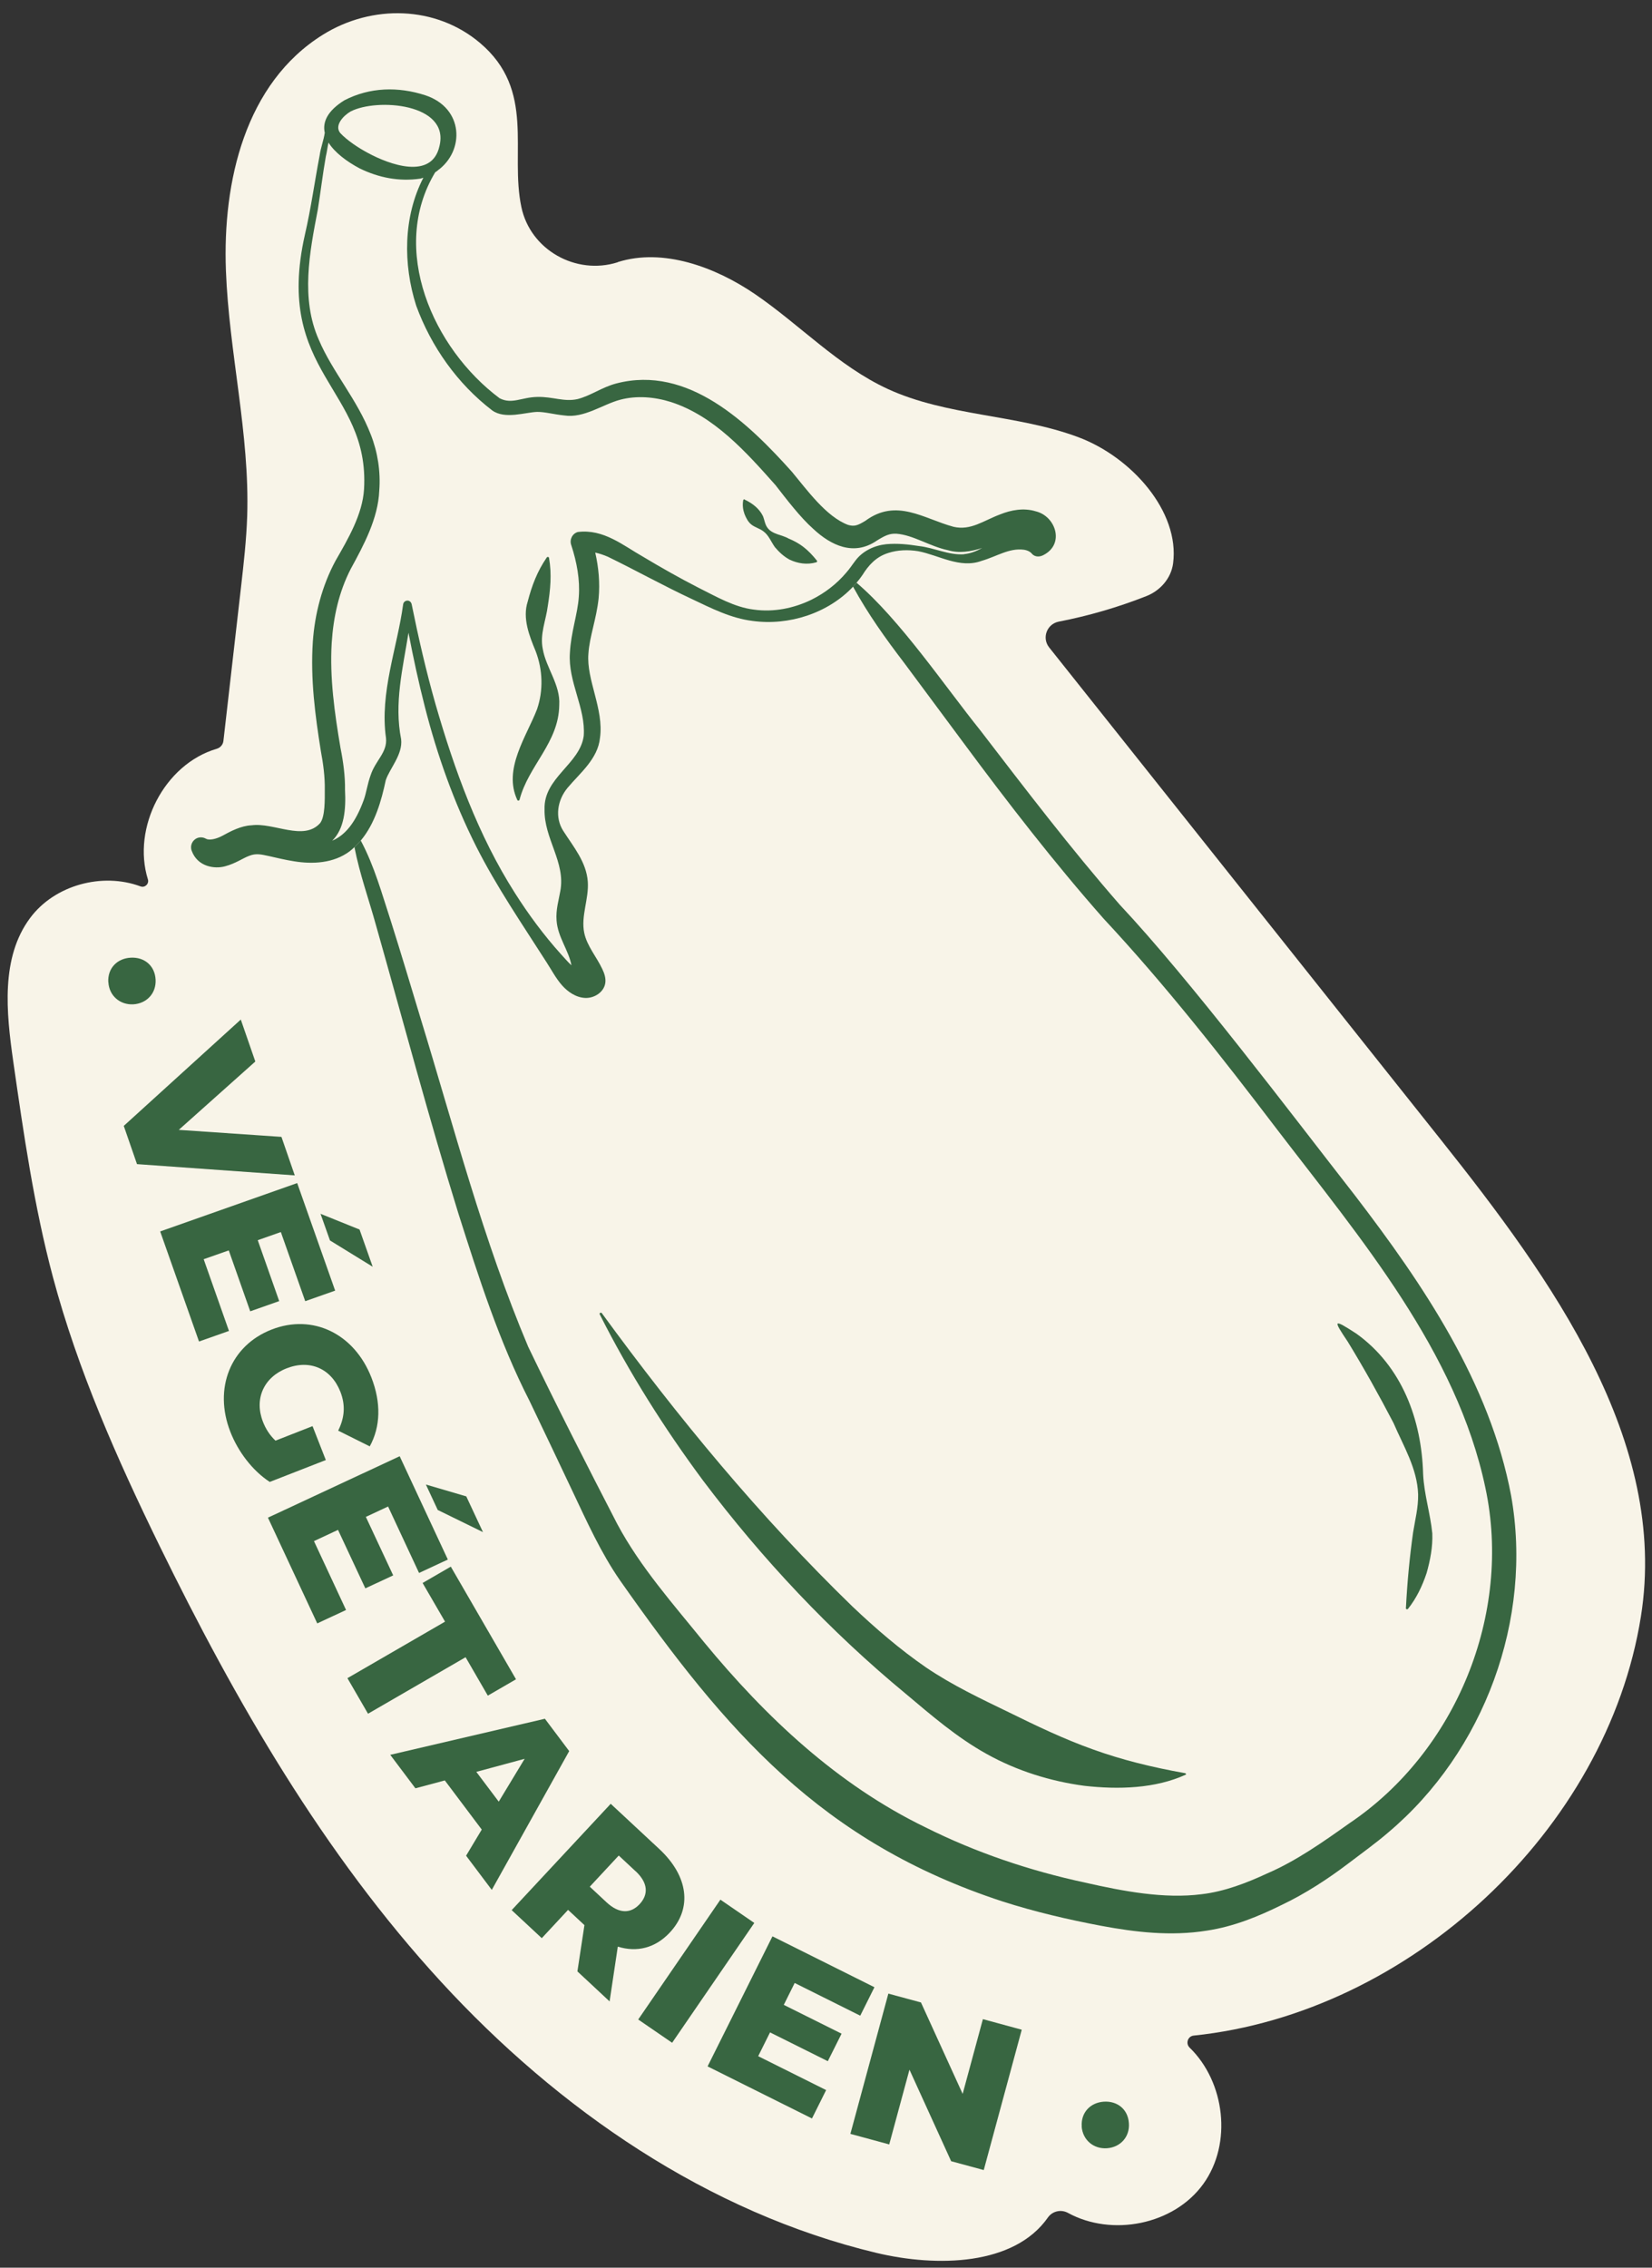 <svg width="180" height="247" viewBox="0 0 180 247" fill="none" xmlns="http://www.w3.org/2000/svg">
<rect x="0" y="0" width="180" height="247" fill="#333333" stroke="none"/>
<g clip-path="url(#clip0_967_3997)">
<path d="M67.326 28.543C72.236 26.997 77.909 29.061 82.282 32.048C87.173 35.394 91.329 39.87 96.71 42.358C103.213 45.355 110.78 45.11 117.49 47.617C123.267 49.775 128.564 55.703 127.819 61.367C127.602 62.988 126.434 64.326 124.907 64.929C121.816 66.145 118.621 67.078 115.36 67.709C114.069 67.964 113.494 69.481 114.314 70.517L157.015 124.169C169.059 139.304 181.829 156.955 178.794 176.058C175.09 199.382 153.547 219.286 130.062 221.718C129.421 221.784 129.157 222.575 129.619 223.027C133.474 226.769 134.293 233.469 131.108 237.88C127.885 242.347 121.137 243.647 116.359 241.027C115.615 240.622 114.672 240.83 114.182 241.527C110.507 246.786 102.082 246.955 95.513 245.391C77.118 240.999 60.842 229.775 48.044 215.846C35.246 201.918 25.681 185.331 17.369 168.34C12.76 158.906 8.482 149.256 5.768 139.106C3.713 131.407 2.573 123.49 1.442 115.602C0.679 110.268 0.066 104.293 3.289 99.977C5.966 96.387 11.149 95.001 15.314 96.547C15.786 96.726 16.266 96.264 16.115 95.784C14.363 90.157 17.906 83.24 23.598 81.563C23.994 81.45 24.296 81.12 24.343 80.705L26.265 63.911C26.557 61.348 26.849 58.775 26.934 56.193C27.217 47.249 24.955 38.419 24.616 29.476C24.248 19.778 26.708 9.054 35.19 3.776C40.543 0.449 47.498 0.61 52.304 4.681C58.401 9.845 55.527 16.508 56.809 22.558C57.789 27.214 62.746 30.003 67.288 28.571L67.326 28.543Z" fill="#F8F4E8"/>
<path d="M151.256 199.599C150.021 200.673 148.193 201.993 146.883 202.992C144.697 204.65 142.237 206.253 139.711 207.459C137.12 208.74 134.434 209.843 131.493 210.286C127.554 210.917 123.662 210.446 120.024 209.768C116.368 209.08 112.777 208.241 109.243 207.11C89.462 200.636 79.133 188.611 67.57 172.156C65.468 169.131 63.932 165.701 62.368 162.402C60.822 159.132 59.267 155.862 57.703 152.601C54.386 146.127 52.152 139.106 49.947 132.179C46.733 121.803 43.953 111.314 40.994 100.872C40.202 97.998 39.194 95.218 38.619 92.268C38.864 92.052 39.09 91.806 39.307 91.552C40.806 94.351 41.625 97.404 42.605 100.382C43.699 103.841 44.735 107.309 45.781 110.768C49.476 122.821 52.642 135.072 57.552 146.692C60.653 153.138 63.97 159.641 67.259 166.002C69.775 170.705 73.356 174.72 76.702 178.857C83.44 187.037 91.253 194.397 100.856 199.043C106.359 201.795 112.221 203.765 118.234 205.056C122.39 205.998 126.857 206.846 130.928 206.319C133.378 206.036 135.8 205.112 138.09 204.047C141.247 202.69 144.216 200.589 147.043 198.581C158.644 190.769 164.779 175.794 161.848 162.063C158.72 147.192 148.212 134.856 139.155 123.028C133.143 115.131 127.017 107.319 120.251 100.062C114.851 93.946 109.837 87.462 104.984 80.912L98.519 72.204C96.502 69.566 94.57 66.87 92.949 63.902C93.072 63.76 93.203 63.619 93.326 63.468C98.085 67.521 102.986 74.796 106.802 79.536C111.741 85.964 116.66 92.419 121.994 98.526C129.778 106.828 140.512 121.087 147.628 130.2C155.063 139.907 162.329 150.603 164.647 162.892C167.051 176.35 161.726 190.778 151.265 199.59L151.256 199.599Z" fill="#386641"/>
<path d="M47.695 18.563C50.654 16.414 50.541 11.758 46.328 10.373C43.388 9.421 40.297 9.487 37.517 10.929C35.67 12.079 35.123 13.304 35.387 14.463C35.264 15.293 34.944 16.084 34.831 16.913C34.275 19.816 33.889 22.69 33.219 25.574C29.817 40.681 40.306 42.302 39.665 53.29C39.496 56.042 37.913 58.719 36.556 61.084C35.104 63.77 34.294 66.871 34.086 69.896C33.813 73.957 34.341 77.944 34.963 81.827C35.217 83.165 35.415 84.663 35.387 86.02C35.387 87.076 35.434 88.942 34.878 89.658C33.078 91.656 29.817 89.554 27.386 89.894C26.283 89.941 25.134 90.534 24.248 91.025C23.494 91.43 22.759 91.543 22.438 91.354C22.174 91.204 21.845 91.156 21.524 91.269C20.968 91.477 20.676 92.089 20.883 92.655C21.515 94.408 23.371 94.672 24.512 94.361C25.689 94.05 26.481 93.456 27.169 93.211C27.914 92.919 28.47 93.07 29.28 93.239C30.157 93.437 31.08 93.663 32.051 93.814C34.068 94.144 36.358 94.031 38.101 92.721C38.28 92.579 38.459 92.429 38.629 92.259C38.874 92.042 39.1 91.797 39.317 91.543C40.862 89.696 41.56 87.198 42.031 84.984C42.455 83.702 43.897 82.194 43.708 80.526C42.926 76.596 43.887 72.827 44.509 68.916C45.028 71.63 45.612 74.334 46.3 77.02C47.638 82.251 49.448 87.359 51.879 92.184C54.112 96.603 56.911 100.675 59.569 104.84C60.106 105.67 60.568 106.555 61.218 107.3C61.869 108.044 62.764 108.648 63.753 108.695C64.743 108.742 65.789 108.082 65.949 107.093C66.034 106.565 65.855 106.018 65.619 105.538C64.997 104.209 63.961 103.05 63.659 101.617C63.273 99.789 64.177 97.913 64.046 96.038C63.895 93.899 62.481 92.231 61.369 90.497C60.436 89.036 60.719 87.161 61.84 85.813C63.141 84.249 65.148 82.675 65.374 80.366C65.817 77.237 63.876 74.052 64.112 71.206C64.225 69.359 64.988 67.427 65.224 65.174C65.384 63.478 65.224 61.8 64.856 60.189C65.299 60.283 65.77 60.443 66.232 60.641C69.238 62.102 72.339 63.827 75.392 65.25C77.503 66.249 79.633 67.342 82.008 67.634C85.957 68.171 90.216 66.805 92.959 63.892C93.081 63.751 93.213 63.61 93.336 63.459C93.562 63.195 93.778 62.922 93.967 62.639C94.636 61.565 95.456 60.641 96.794 60.227C97.803 59.897 98.952 59.859 100.046 60.038C102.279 60.462 104.597 61.97 106.972 61.084C108.65 60.594 109.95 59.67 111.562 59.878C111.986 59.944 112.287 60.114 112.457 60.34C112.787 60.688 113.305 60.679 113.72 60.443C116.038 59.237 115.02 56.212 112.853 55.694C111.552 55.288 110.158 55.552 108.989 56.023C107.142 56.711 105.785 57.814 103.9 57.38C100.649 56.504 97.68 54.223 94.287 56.73C93.42 57.258 93.081 57.362 92.403 57.173C90.018 56.278 87.926 53.356 86.286 51.387C81.518 46.072 74.987 39.729 67.156 41.765C65.553 42.189 64.394 43.094 62.924 43.471C61.435 43.8 60.229 43.188 58.532 43.235C56.836 43.263 55.771 44.074 54.433 43.376C47.167 37.948 42.38 27.129 47.422 18.761C47.506 18.713 47.582 18.657 47.657 18.6M38.195 12.145C41.06 10.656 49.033 11.259 47.883 15.915C47.054 19.637 42.389 17.912 40.09 16.659C39.072 16.122 37.809 15.283 37.074 14.492C36.405 13.672 37.404 12.607 38.195 12.145ZM105.059 60.368C103.372 60.49 101.827 59.67 100.112 59.473C98.962 59.294 97.793 59.162 96.559 59.275C95.296 59.407 93.995 60 93.204 61.065C92.817 61.565 92.591 61.942 92.195 62.385C91.159 63.61 89.868 64.599 88.426 65.316C86.503 66.258 84.288 66.701 82.149 66.399C80.019 66.145 78.05 64.986 76.014 63.968C73.997 62.931 72.018 61.81 70.067 60.641C67.9 59.416 65.761 57.588 62.952 57.946C62.349 58.125 62.029 58.785 62.245 59.378C62.849 61.225 63.207 63.139 63.065 65.014C62.943 66.88 62.208 68.859 62.095 71.13C61.878 74.268 63.829 77.124 63.603 80.149C63.197 83.231 59.22 84.692 59.334 88.15C59.258 91.345 61.652 93.908 61.049 97.065C60.889 98.017 60.549 99.073 60.643 100.27C60.775 102.079 61.972 103.521 62.264 105.142C61.887 104.802 61.51 104.35 61.124 103.935C59.258 101.862 57.59 99.61 56.101 97.263C52.086 90.959 49.523 83.862 47.459 76.719C46.432 73.119 45.593 69.462 44.849 65.787C44.801 65.598 44.651 65.448 44.453 65.419C44.198 65.391 43.953 65.57 43.925 65.834C43.294 70.527 41.352 75.447 42.059 80.394C42.219 81.959 40.909 82.826 40.382 84.437C40.023 85.436 39.92 86.341 39.637 87.123C38.742 89.592 37.63 90.959 36.197 91.571C37.517 90.28 37.705 88.16 37.592 86.03C37.62 84.578 37.394 82.92 37.102 81.478C36.452 77.652 35.915 73.816 36.141 70.046C36.32 67.219 36.923 64.486 38.214 61.97C39.628 59.388 41.202 56.466 41.324 53.441C41.484 51.368 41.154 49.248 40.401 47.334C38.911 43.48 36.216 40.502 34.737 37.006C32.748 32.529 33.728 27.506 34.623 22.86C34.934 20.919 35.161 18.977 35.5 17.055C35.623 16.555 35.679 16.028 35.792 15.528C36.471 16.612 37.771 17.592 39.194 18.346C41.258 19.354 43.492 19.797 45.791 19.458C45.914 19.43 46.027 19.392 46.13 19.354C43.934 23.614 43.906 28.778 45.348 33.292C46.978 37.76 49.853 41.812 53.632 44.705C55.027 45.704 57.251 44.903 58.523 44.865C59.381 44.856 60.351 45.139 61.482 45.252C63.631 45.581 65.695 44.027 67.589 43.536C69.37 43.065 71.311 43.225 73.112 43.791C77.795 45.308 81.282 49.219 84.496 52.838C85.664 54.337 87.201 56.363 88.633 57.626C90.527 59.388 93.015 60.613 95.531 58.888C96.474 58.304 96.936 58.097 97.689 58.134C99.518 58.276 101.318 59.52 103.306 59.934C104.503 60.292 105.785 60.085 107.01 59.689C106.397 60.029 105.747 60.292 105.031 60.358L105.059 60.368Z" fill="#386641"/>
<path d="M59.823 60.773C60.134 62.554 59.965 64.26 59.691 65.975C59.493 67.578 58.796 69.076 59.145 70.716C59.493 72.732 61.077 74.608 60.935 76.794C60.888 80.894 57.581 83.372 56.61 87.104C56.581 87.217 56.412 87.246 56.365 87.132C54.782 83.768 57.383 80.206 58.523 77.228C59.211 75.192 59.145 72.968 58.363 70.923C57.675 69.264 56.911 67.342 57.496 65.532C57.948 63.798 58.532 62.234 59.578 60.717C59.644 60.623 59.804 60.651 59.823 60.773Z" fill="#386641"/>
<path d="M81.141 54.421C81.98 54.817 82.715 55.383 83.12 56.193C83.29 56.589 83.347 57.117 83.61 57.465C84.138 58.219 85.212 58.238 85.929 58.662C87.21 59.19 88.049 59.868 89.01 61.065C89.058 61.122 89.029 61.225 88.954 61.244C87.917 61.546 86.928 61.367 86.061 60.971C85.429 60.641 84.892 60.142 84.43 59.595C84.025 59.03 83.752 58.285 83.186 57.88C82.838 57.597 82.3 57.456 81.905 57.164C81.518 56.871 81.301 56.438 81.122 55.995C80.962 55.543 80.877 55.043 80.981 54.487C80.99 54.412 81.075 54.365 81.151 54.402L81.141 54.421Z" fill="#386641"/>
<path d="M65.563 143.017C73.866 154.383 82.819 165.23 92.902 175.003C95.428 177.396 98.067 179.667 100.913 181.628C103.778 183.569 106.897 185.039 109.913 186.5C112.919 187.979 115.906 189.412 119.073 190.543C122.23 191.683 125.528 192.494 129.119 193.134C129.194 193.144 129.242 193.21 129.223 193.285C125.887 194.821 121.853 194.934 118.14 194.51C114.455 194.02 110.789 192.871 107.538 191.061C104.277 189.261 101.478 186.83 98.717 184.511C90.414 177.66 83.054 169.819 76.589 161.243C72.348 155.523 68.541 149.491 65.346 143.159C65.28 143.027 65.478 142.904 65.563 143.027V143.017Z" fill="#386641"/>
<path d="M153.188 175.153C153.329 172.354 153.584 169.659 153.97 166.907C154.187 165.559 154.545 164.174 154.517 162.779C154.432 159.961 152.915 157.511 151.84 155.004C150.267 151.989 148.636 149.058 146.855 146.146C145.225 143.714 145.234 143.611 147.788 145.26C152.764 148.832 154.903 154.637 155.063 160.583C155.167 162.76 155.846 164.843 156.062 167.02C156.119 168.49 155.836 169.941 155.44 171.346C154.969 172.75 154.338 174.079 153.414 175.238C153.339 175.332 153.169 175.276 153.179 175.144L153.188 175.153Z" fill="#386641"/>
<path d="M11.799 106.979C11.714 105.443 12.788 104.388 14.239 104.312C15.71 104.228 16.869 105.161 16.954 106.697C17.038 108.186 15.983 109.307 14.522 109.392C13.08 109.467 11.893 108.468 11.808 106.979H11.799Z" fill="#386641"/>
<path d="M117.867 231.632C117.754 230.096 118.809 229.021 120.251 228.918C121.721 228.814 122.899 229.719 123.003 231.255C123.116 232.744 122.079 233.884 120.619 233.988C119.177 234.092 117.971 233.111 117.857 231.622L117.867 231.632Z" fill="#386641"/>
<path d="M32.117 128.024L14.927 126.798L13.485 122.633L26.236 111.051L27.819 115.621L19.479 123.066L30.666 123.83L32.117 128.024Z" fill="#386641"/>
<path d="M24.945 144.968L21.684 146.118L17.453 134.13L32.381 128.862L36.518 140.576L33.257 141.726L30.6 134.196L28.084 135.082L30.421 141.717L27.264 142.829L24.926 136.194L22.193 137.155L24.945 144.959V144.968ZM35.953 135.11L34.925 132.208L39.176 133.923L40.608 137.975L35.953 135.11Z" fill="#386641"/>
<path d="M34.058 155.344L35.5 159.029L29.393 161.413C27.508 160.188 25.934 158.105 25.096 155.947C23.258 151.244 25.096 146.57 29.591 144.817C34.077 143.064 38.6 145.26 40.466 150.038C41.541 152.799 41.465 155.4 40.287 157.54L36.847 155.825C37.573 154.373 37.639 153.016 37.092 151.603C36.103 149.077 33.785 148.04 31.231 149.039C28.743 150.01 27.678 152.366 28.648 154.854C28.95 155.636 29.384 156.315 30.015 156.918L34.058 155.335V155.344Z" fill="#386641"/>
<path d="M37.705 175.361L34.567 176.822L29.195 165.305L43.548 158.614L48.797 169.867L45.659 171.327L42.285 164.09L39.863 165.221L42.841 171.591L39.807 173.005L36.829 166.634L34.209 167.859L37.705 175.361ZM47.704 164.485L46.404 161.696L50.805 162.987L52.624 166.879L47.714 164.476L47.704 164.485Z" fill="#386641"/>
<path d="M48.487 176.623L46.046 172.42L49.118 170.639L56.224 182.909L53.152 184.69L50.73 180.506L40.099 186.66L37.856 182.787L48.487 176.633V176.623Z" fill="#386641"/>
<path d="M52.491 199.279L48.467 193.926L45.263 194.784L42.52 191.137L59.371 187.207L62.019 190.732L53.584 205.848L50.785 202.125L52.491 199.279ZM54.338 196.245L57.166 191.57L51.898 192.993L54.348 196.245H54.338Z" fill="#386641"/>
<path d="M63.687 209.693L61.896 208.025L59.032 211.106L55.752 208.053L66.543 196.471L71.839 201.4C74.996 204.34 75.458 207.836 72.989 210.484C71.396 212.19 69.398 212.671 67.315 212.03L66.42 217.995L62.914 214.725L63.678 209.693H63.687ZM69.238 203.803L67.419 202.106L64.262 205.499L66.081 207.195C67.438 208.458 68.701 208.458 69.69 207.403C70.689 206.328 70.604 205.065 69.247 203.803H69.238Z" fill="#386641"/>
<path d="M78.493 206.913L82.187 209.448L73.234 222.5L69.54 219.965L78.493 206.913Z" fill="#386641"/>
<path d="M90.018 227.645L88.472 230.746L77.098 225.073L84.166 210.908L95.277 216.45L93.731 219.55L86.588 215.988L85.4 218.372L91.696 221.51L90.197 224.507L83.902 221.369L82.611 223.961L90.018 227.655V227.645Z" fill="#386641"/>
<path d="M111.326 221.086L107.189 236.363L103.636 235.401L99.094 225.431L96.889 233.573L92.657 232.423L96.794 217.147L100.347 218.108L104.89 228.069L107.095 219.927L111.326 221.077V221.086Z" fill="#386641"/>
</g>
<defs>
<clipPath id="clip0_967_3997">
<rect width="180" height="245.969" fill="white" transform="translate(0 0.516)"/>
</clipPath>
</defs>
</svg>
